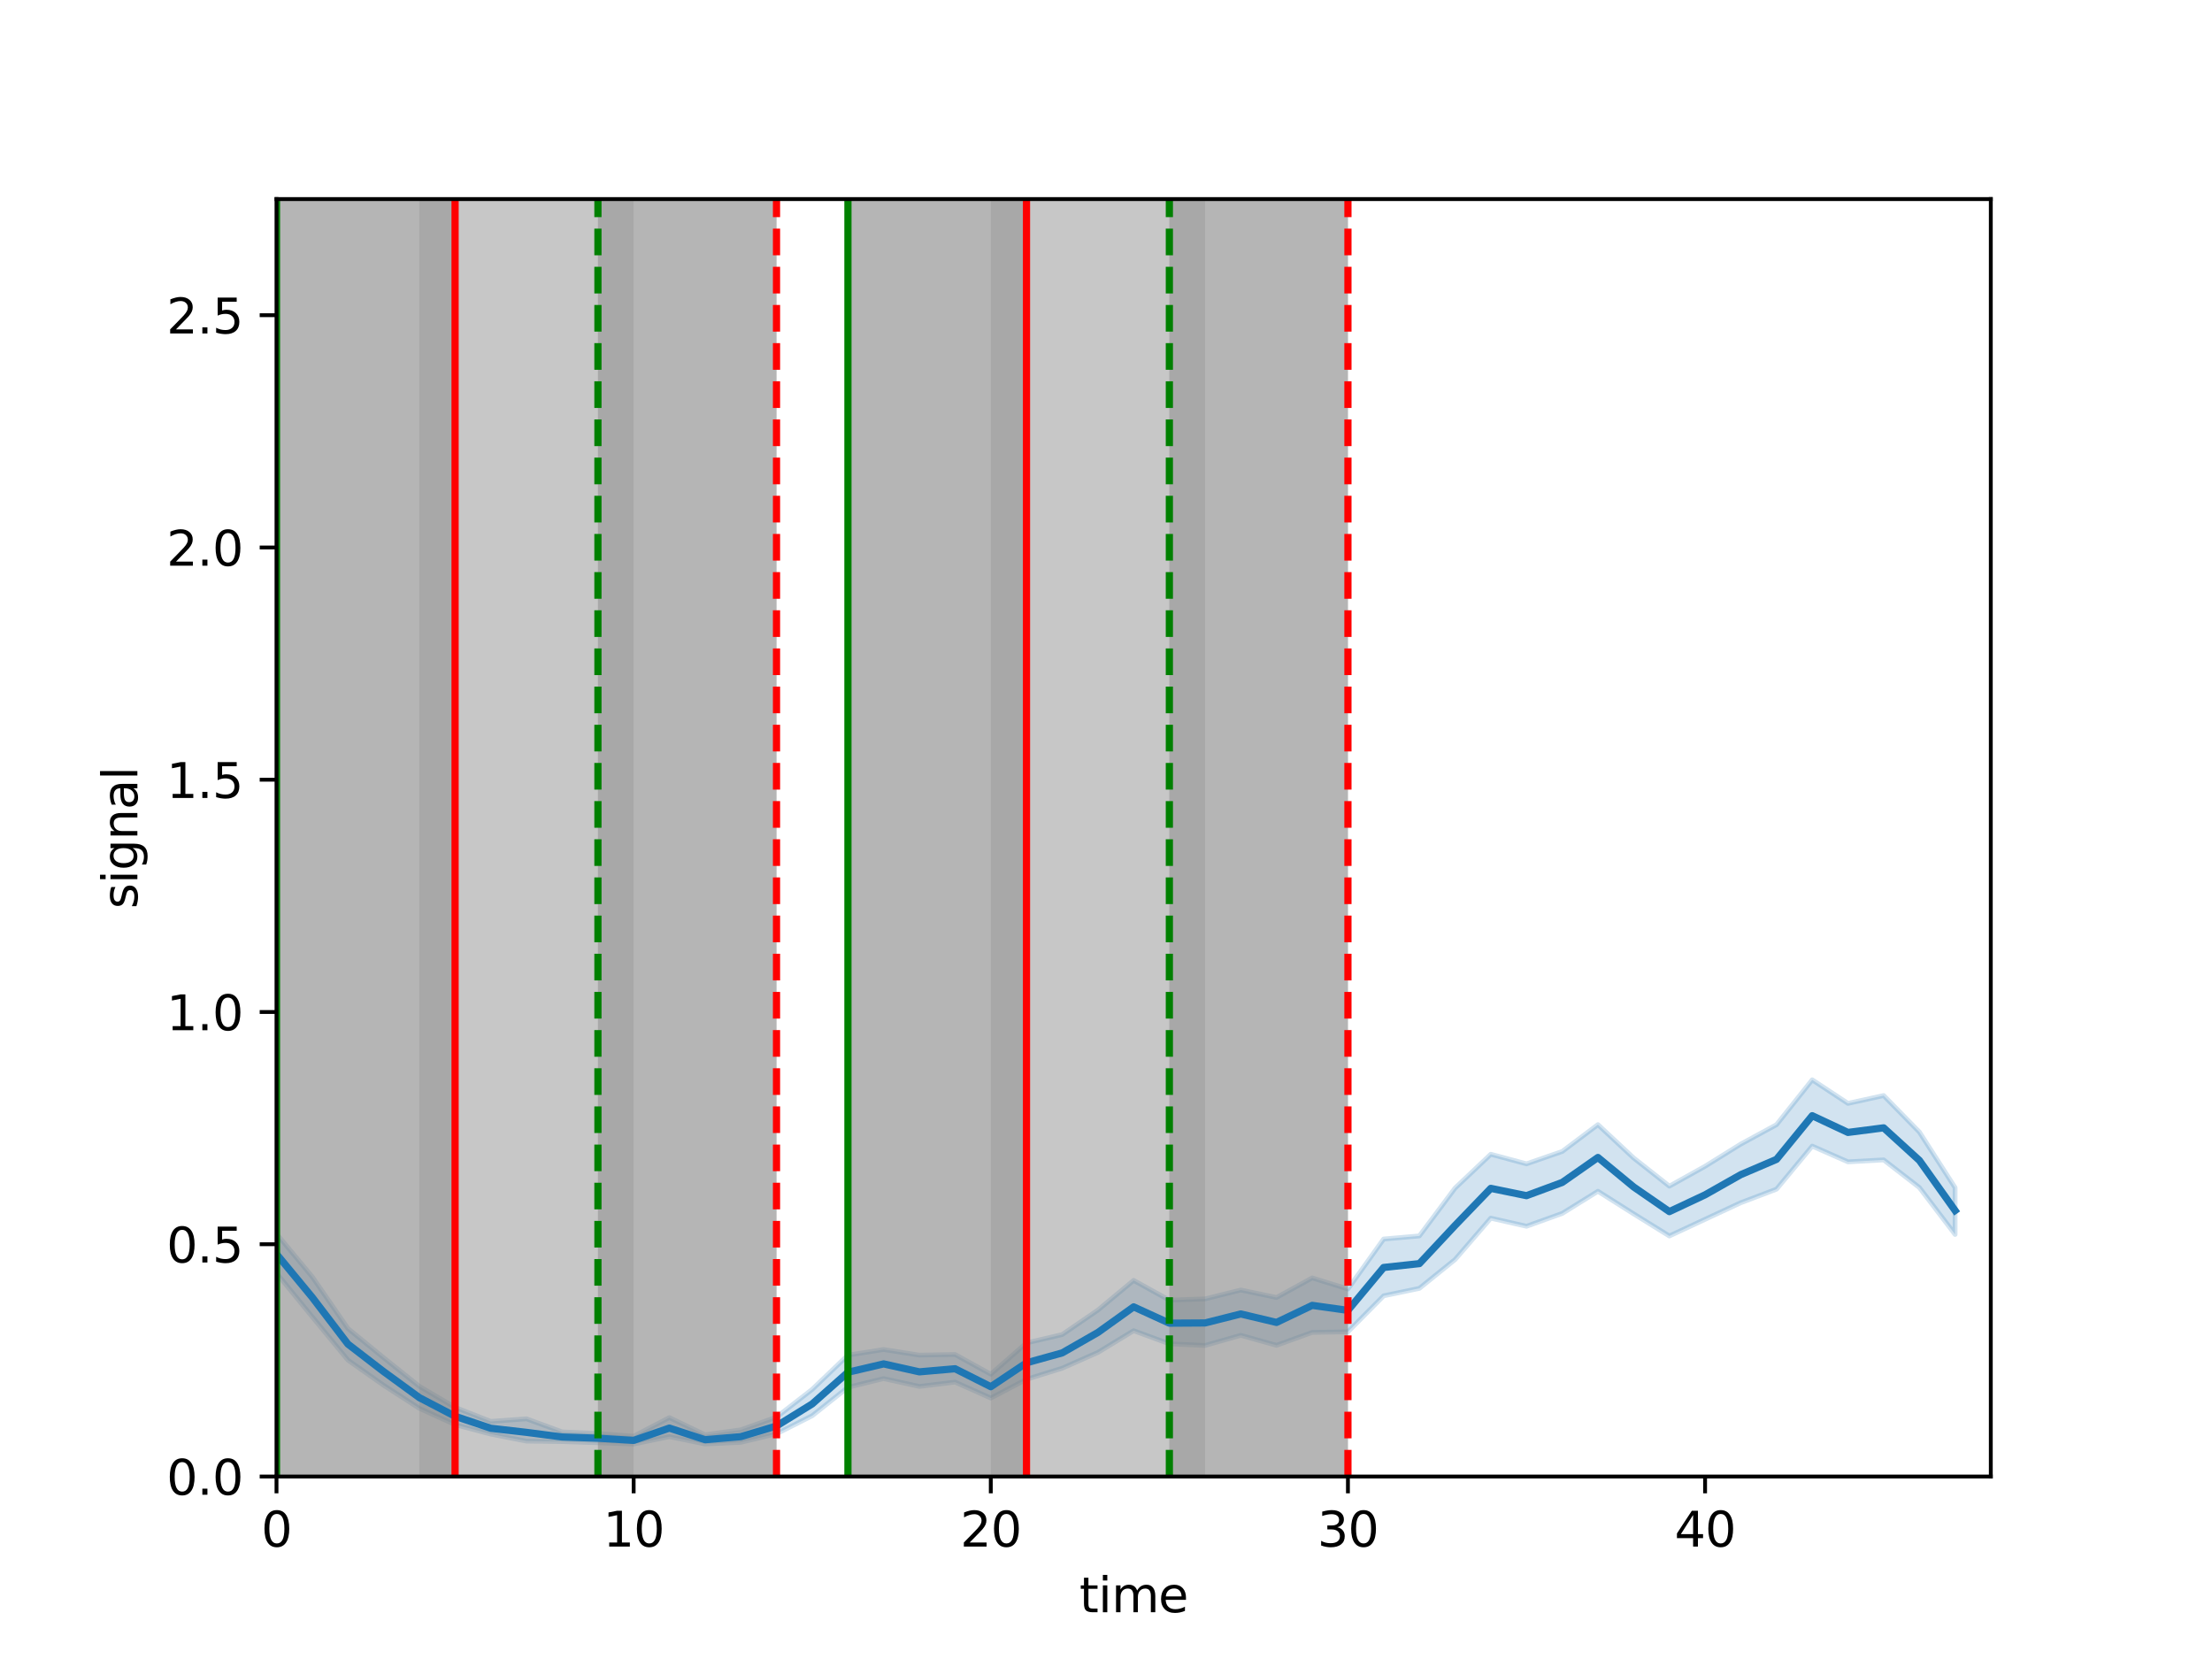 <?xml version="1.0" encoding="utf-8" standalone="no"?>
<!DOCTYPE svg PUBLIC "-//W3C//DTD SVG 1.1//EN"
  "http://www.w3.org/Graphics/SVG/1.1/DTD/svg11.dtd">
<svg xmlns:xlink="http://www.w3.org/1999/xlink" width="460.8pt" height="345.6pt" viewBox="0 0 460.8 345.6" xmlns="http://www.w3.org/2000/svg" version="1.1">
 <defs>
  <style type="text/css">*{stroke-linejoin: round; stroke-linecap: butt}</style>
 </defs>
 <g id="figure_1">
  <g id="patch_1">
   <path d="M 0 345.6 
L 460.8 345.6 
L 460.8 0 
L 0 0 
z
" style="fill: #ffffff"/>
  </g>
  <g id="axes_1">
   <g id="patch_2">
    <path d="M 57.6 307.584 
L 414.72 307.584 
L 414.72 41.472 
L 57.6 41.472 
z
" style="fill: #ffffff"/>
   </g>
   <g id="PolyCollection_1">
    <defs>
     <path id="mc003d136e3" d="M 57.6 -88.586 
L 57.6 -80.393 
L 65.04 -71.289 
L 72.48 -62.262 
L 79.92 -57.02 
L 87.36 -52.21 
L 94.8 -48.827 
L 102.24 -46.85 
L 109.68 -45.39 
L 117.12 -45.293 
L 124.56 -45.047 
L 132 -44.777 
L 139.44 -46.319 
L 146.88 -44.792 
L 154.32 -45.135 
L 161.76 -46.919 
L 169.2 -50.676 
L 176.64 -56.599 
L 184.08 -58.412 
L 191.52 -56.779 
L 198.96 -57.682 
L 206.4 -54.357 
L 213.84 -58.26 
L 221.28 -60.577 
L 228.72 -63.862 
L 236.16 -68.392 
L 243.6 -65.658 
L 251.04 -65.317 
L 258.48 -67.432 
L 265.92 -65.343 
L 273.36 -68.037 
L 280.8 -68.156 
L 288.24 -75.658 
L 295.68 -77.21 
L 303.12 -83.217 
L 310.56 -91.835 
L 318 -90.148 
L 325.44 -92.82 
L 332.88 -97.435 
L 340.32 -92.731 
L 347.76 -88.123 
L 355.2 -91.593 
L 362.64 -95.054 
L 370.08 -97.871 
L 377.52 -106.842 
L 384.96 -103.564 
L 392.4 -103.974 
L 399.84 -98.217 
L 407.28 -88.448 
L 407.28 -98.19 
L 407.28 -98.19 
L 399.84 -109.778 
L 392.4 -117.379 
L 384.96 -115.746 
L 377.52 -120.652 
L 370.08 -111.307 
L 362.64 -107.267 
L 355.2 -102.643 
L 347.76 -98.501 
L 340.32 -104.37 
L 332.88 -111.32 
L 325.44 -105.731 
L 318 -103.154 
L 310.56 -105.148 
L 303.12 -98.104 
L 295.68 -88.135 
L 288.24 -87.49 
L 280.8 -77.08 
L 273.36 -79.39 
L 265.92 -75.309 
L 258.48 -76.87 
L 251.04 -75.018 
L 243.6 -74.759 
L 236.16 -78.873 
L 228.72 -72.691 
L 221.28 -67.586 
L 213.84 -65.847 
L 206.4 -59.327 
L 198.96 -63.436 
L 191.52 -63.304 
L 184.08 -64.474 
L 176.64 -63.301 
L 169.2 -56.171 
L 161.76 -50.39 
L 154.32 -47.745 
L 146.88 -46.714 
L 139.44 -50.285 
L 132 -46.411 
L 124.56 -46.97 
L 117.12 -47.304 
L 109.68 -50.036 
L 102.24 -49.498 
L 94.8 -52.414 
L 87.36 -56.797 
L 79.92 -62.764 
L 72.48 -68.849 
L 65.04 -79.634 
L 57.6 -88.586 
z
" style="stroke: #1f77b4; stroke-opacity: 0.2"/>
    </defs>
    <g clip-path="url(#p421d02ec6b)">
     <use xlink:href="#mc003d136e3" x="0" y="345.6" style="fill: #1f77b4; fill-opacity: 0.2; stroke: #1f77b4; stroke-opacity: 0.2"/>
    </g>
   </g>
   <g id="PolyCollection_2">
    <path d="M 94.8 307.584 
L 57.6 307.584 
L 57.6 41.472 
L 94.8 41.472 
L 94.8 41.472 
L 94.8 307.584 
z
" clip-path="url(#p421d02ec6b)" style="fill: #808080; fill-opacity: 0.25"/>
   </g>
   <g id="PolyCollection_3">
    <path d="M 132 307.584 
L 57.6 307.584 
L 57.6 41.472 
L 132 41.472 
L 132 41.472 
L 132 307.584 
z
" clip-path="url(#p421d02ec6b)" style="fill: #808080; fill-opacity: 0.25"/>
   </g>
   <g id="PolyCollection_4">
    <path d="M 161.76 307.584 
L 124.56 307.584 
L 124.56 41.472 
L 161.76 41.472 
L 161.76 41.472 
L 161.76 307.584 
z
" clip-path="url(#p421d02ec6b)" style="fill: #808080; fill-opacity: 0.25"/>
   </g>
   <g id="PolyCollection_5">
    <path d="M 161.76 307.584 
L 124.56 307.584 
L 124.56 41.472 
L 161.76 41.472 
L 161.76 41.472 
L 161.76 307.584 
z
" clip-path="url(#p421d02ec6b)" style="fill: #808080; fill-opacity: 0.25"/>
   </g>
   <g id="PolyCollection_6">
    <path d="M 161.76 307.584 
L 87.36 307.584 
L 87.36 41.472 
L 161.76 41.472 
L 161.76 41.472 
L 161.76 307.584 
z
" clip-path="url(#p421d02ec6b)" style="fill: #808080; fill-opacity: 0.25"/>
   </g>
   <g id="PolyCollection_7">
    <path d="M 94.8 307.584 
L 57.6 307.584 
L 57.6 41.472 
L 94.8 41.472 
L 94.8 41.472 
L 94.8 307.584 
z
" clip-path="url(#p421d02ec6b)" style="fill: #808080; fill-opacity: 0.25"/>
   </g>
   <g id="PolyCollection_8">
    <path d="M 213.84 307.584 
L 176.64 307.584 
L 176.64 41.472 
L 213.84 41.472 
L 213.84 41.472 
L 213.84 307.584 
z
" clip-path="url(#p421d02ec6b)" style="fill: #808080; fill-opacity: 0.25"/>
   </g>
   <g id="PolyCollection_9">
    <path d="M 251.04 307.584 
L 176.64 307.584 
L 176.64 41.472 
L 251.04 41.472 
L 251.04 41.472 
L 251.04 307.584 
z
" clip-path="url(#p421d02ec6b)" style="fill: #808080; fill-opacity: 0.25"/>
   </g>
   <g id="PolyCollection_10">
    <path d="M 280.8 307.584 
L 243.6 307.584 
L 243.6 41.472 
L 280.8 41.472 
L 280.8 41.472 
L 280.8 307.584 
z
" clip-path="url(#p421d02ec6b)" style="fill: #808080; fill-opacity: 0.25"/>
   </g>
   <g id="PolyCollection_11">
    <path d="M 280.8 307.584 
L 243.6 307.584 
L 243.6 41.472 
L 280.8 41.472 
L 280.8 41.472 
L 280.8 307.584 
z
" clip-path="url(#p421d02ec6b)" style="fill: #808080; fill-opacity: 0.25"/>
   </g>
   <g id="PolyCollection_12">
    <path d="M 280.8 307.584 
L 206.4 307.584 
L 206.4 41.472 
L 280.8 41.472 
L 280.8 41.472 
L 280.8 307.584 
z
" clip-path="url(#p421d02ec6b)" style="fill: #808080; fill-opacity: 0.25"/>
   </g>
   <g id="PolyCollection_13">
    <path d="M 213.84 307.584 
L 176.64 307.584 
L 176.64 41.472 
L 213.84 41.472 
L 213.84 41.472 
L 213.84 307.584 
z
" clip-path="url(#p421d02ec6b)" style="fill: #808080; fill-opacity: 0.25"/>
   </g>
   <g id="matplotlib.axis_1">
    <g id="xtick_1">
     <g id="line2d_1">
      <defs>
       <path id="m2411bd2260" d="M 0 0 
L 0 3.5 
" style="stroke: #000000; stroke-width: 0.8"/>
      </defs>
      <g>
       <use xlink:href="#m2411bd2260" x="57.6" y="307.584" style="stroke: #000000; stroke-width: 0.8"/>
      </g>
     </g>
     <g id="text_1">
      <!-- 0 -->
      <g transform="translate(54.419 322.182) scale(0.1 -0.1)">
       <defs>
        <path id="DejaVuSans-30" d="M 2034 4250 
Q 1547 4250 1301 3770 
Q 1056 3291 1056 2328 
Q 1056 1369 1301 889 
Q 1547 409 2034 409 
Q 2525 409 2770 889 
Q 3016 1369 3016 2328 
Q 3016 3291 2770 3770 
Q 2525 4250 2034 4250 
z
M 2034 4750 
Q 2819 4750 3233 4129 
Q 3647 3509 3647 2328 
Q 3647 1150 3233 529 
Q 2819 -91 2034 -91 
Q 1250 -91 836 529 
Q 422 1150 422 2328 
Q 422 3509 836 4129 
Q 1250 4750 2034 4750 
z
" transform="scale(0.016)"/>
       </defs>
       <use xlink:href="#DejaVuSans-30"/>
      </g>
     </g>
    </g>
    <g id="xtick_2">
     <g id="line2d_2">
      <g>
       <use xlink:href="#m2411bd2260" x="132" y="307.584" style="stroke: #000000; stroke-width: 0.8"/>
      </g>
     </g>
     <g id="text_2">
      <!-- 10 -->
      <g transform="translate(125.638 322.182) scale(0.1 -0.1)">
       <defs>
        <path id="DejaVuSans-31" d="M 794 531 
L 1825 531 
L 1825 4091 
L 703 3866 
L 703 4441 
L 1819 4666 
L 2450 4666 
L 2450 531 
L 3481 531 
L 3481 0 
L 794 0 
L 794 531 
z
" transform="scale(0.016)"/>
       </defs>
       <use xlink:href="#DejaVuSans-31"/>
       <use xlink:href="#DejaVuSans-30" x="63.623"/>
      </g>
     </g>
    </g>
    <g id="xtick_3">
     <g id="line2d_3">
      <g>
       <use xlink:href="#m2411bd2260" x="206.4" y="307.584" style="stroke: #000000; stroke-width: 0.8"/>
      </g>
     </g>
     <g id="text_3">
      <!-- 20 -->
      <g transform="translate(200.037 322.182) scale(0.1 -0.1)">
       <defs>
        <path id="DejaVuSans-32" d="M 1228 531 
L 3431 531 
L 3431 0 
L 469 0 
L 469 531 
Q 828 903 1448 1529 
Q 2069 2156 2228 2338 
Q 2531 2678 2651 2914 
Q 2772 3150 2772 3378 
Q 2772 3750 2511 3984 
Q 2250 4219 1831 4219 
Q 1534 4219 1204 4116 
Q 875 4013 500 3803 
L 500 4441 
Q 881 4594 1212 4672 
Q 1544 4750 1819 4750 
Q 2544 4750 2975 4387 
Q 3406 4025 3406 3419 
Q 3406 3131 3298 2873 
Q 3191 2616 2906 2266 
Q 2828 2175 2409 1742 
Q 1991 1309 1228 531 
z
" transform="scale(0.016)"/>
       </defs>
       <use xlink:href="#DejaVuSans-32"/>
       <use xlink:href="#DejaVuSans-30" x="63.623"/>
      </g>
     </g>
    </g>
    <g id="xtick_4">
     <g id="line2d_4">
      <g>
       <use xlink:href="#m2411bd2260" x="280.8" y="307.584" style="stroke: #000000; stroke-width: 0.8"/>
      </g>
     </g>
     <g id="text_4">
      <!-- 30 -->
      <g transform="translate(274.438 322.182) scale(0.1 -0.1)">
       <defs>
        <path id="DejaVuSans-33" d="M 2597 2516 
Q 3050 2419 3304 2112 
Q 3559 1806 3559 1356 
Q 3559 666 3084 287 
Q 2609 -91 1734 -91 
Q 1441 -91 1130 -33 
Q 819 25 488 141 
L 488 750 
Q 750 597 1062 519 
Q 1375 441 1716 441 
Q 2309 441 2620 675 
Q 2931 909 2931 1356 
Q 2931 1769 2642 2001 
Q 2353 2234 1838 2234 
L 1294 2234 
L 1294 2753 
L 1863 2753 
Q 2328 2753 2575 2939 
Q 2822 3125 2822 3475 
Q 2822 3834 2567 4026 
Q 2313 4219 1838 4219 
Q 1578 4219 1281 4162 
Q 984 4106 628 3988 
L 628 4550 
Q 988 4650 1302 4700 
Q 1616 4750 1894 4750 
Q 2613 4750 3031 4423 
Q 3450 4097 3450 3541 
Q 3450 3153 3228 2886 
Q 3006 2619 2597 2516 
z
" transform="scale(0.016)"/>
       </defs>
       <use xlink:href="#DejaVuSans-33"/>
       <use xlink:href="#DejaVuSans-30" x="63.623"/>
      </g>
     </g>
    </g>
    <g id="xtick_5">
     <g id="line2d_5">
      <g>
       <use xlink:href="#m2411bd2260" x="355.2" y="307.584" style="stroke: #000000; stroke-width: 0.8"/>
      </g>
     </g>
     <g id="text_5">
      <!-- 40 -->
      <g transform="translate(348.837 322.182) scale(0.1 -0.1)">
       <defs>
        <path id="DejaVuSans-34" d="M 2419 4116 
L 825 1625 
L 2419 1625 
L 2419 4116 
z
M 2253 4666 
L 3047 4666 
L 3047 1625 
L 3713 1625 
L 3713 1100 
L 3047 1100 
L 3047 0 
L 2419 0 
L 2419 1100 
L 313 1100 
L 313 1709 
L 2253 4666 
z
" transform="scale(0.016)"/>
       </defs>
       <use xlink:href="#DejaVuSans-34"/>
       <use xlink:href="#DejaVuSans-30" x="63.623"/>
      </g>
     </g>
    </g>
    <g id="text_6">
     <!-- time -->
     <g transform="translate(224.864 335.861) scale(0.1 -0.1)">
      <defs>
       <path id="DejaVuSans-74" d="M 1172 4494 
L 1172 3500 
L 2356 3500 
L 2356 3053 
L 1172 3053 
L 1172 1153 
Q 1172 725 1289 603 
Q 1406 481 1766 481 
L 2356 481 
L 2356 0 
L 1766 0 
Q 1100 0 847 248 
Q 594 497 594 1153 
L 594 3053 
L 172 3053 
L 172 3500 
L 594 3500 
L 594 4494 
L 1172 4494 
z
" transform="scale(0.016)"/>
       <path id="DejaVuSans-69" d="M 603 3500 
L 1178 3500 
L 1178 0 
L 603 0 
L 603 3500 
z
M 603 4863 
L 1178 4863 
L 1178 4134 
L 603 4134 
L 603 4863 
z
" transform="scale(0.016)"/>
       <path id="DejaVuSans-6d" d="M 3328 2828 
Q 3544 3216 3844 3400 
Q 4144 3584 4550 3584 
Q 5097 3584 5394 3201 
Q 5691 2819 5691 2113 
L 5691 0 
L 5113 0 
L 5113 2094 
Q 5113 2597 4934 2840 
Q 4756 3084 4391 3084 
Q 3944 3084 3684 2787 
Q 3425 2491 3425 1978 
L 3425 0 
L 2847 0 
L 2847 2094 
Q 2847 2600 2669 2842 
Q 2491 3084 2119 3084 
Q 1678 3084 1418 2786 
Q 1159 2488 1159 1978 
L 1159 0 
L 581 0 
L 581 3500 
L 1159 3500 
L 1159 2956 
Q 1356 3278 1631 3431 
Q 1906 3584 2284 3584 
Q 2666 3584 2933 3390 
Q 3200 3197 3328 2828 
z
" transform="scale(0.016)"/>
       <path id="DejaVuSans-65" d="M 3597 1894 
L 3597 1613 
L 953 1613 
Q 991 1019 1311 708 
Q 1631 397 2203 397 
Q 2534 397 2845 478 
Q 3156 559 3463 722 
L 3463 178 
Q 3153 47 2828 -22 
Q 2503 -91 2169 -91 
Q 1331 -91 842 396 
Q 353 884 353 1716 
Q 353 2575 817 3079 
Q 1281 3584 2069 3584 
Q 2775 3584 3186 3129 
Q 3597 2675 3597 1894 
z
M 3022 2063 
Q 3016 2534 2758 2815 
Q 2500 3097 2075 3097 
Q 1594 3097 1305 2825 
Q 1016 2553 972 2059 
L 3022 2063 
z
" transform="scale(0.016)"/>
      </defs>
      <use xlink:href="#DejaVuSans-74"/>
      <use xlink:href="#DejaVuSans-69" x="39.209"/>
      <use xlink:href="#DejaVuSans-6d" x="66.992"/>
      <use xlink:href="#DejaVuSans-65" x="164.404"/>
     </g>
    </g>
   </g>
   <g id="matplotlib.axis_2">
    <g id="ytick_1">
     <g id="line2d_6">
      <defs>
       <path id="m91dc1be70a" d="M 0 0 
L -3.5 0 
" style="stroke: #000000; stroke-width: 0.8"/>
      </defs>
      <g>
       <use xlink:href="#m91dc1be70a" x="57.6" y="307.584" style="stroke: #000000; stroke-width: 0.8"/>
      </g>
     </g>
     <g id="text_7">
      <!-- 0.0 -->
      <g transform="translate(34.697 311.383) scale(0.1 -0.1)">
       <defs>
        <path id="DejaVuSans-2e" d="M 684 794 
L 1344 794 
L 1344 0 
L 684 0 
L 684 794 
z
" transform="scale(0.016)"/>
       </defs>
       <use xlink:href="#DejaVuSans-30"/>
       <use xlink:href="#DejaVuSans-2e" x="63.623"/>
       <use xlink:href="#DejaVuSans-30" x="95.41"/>
      </g>
     </g>
    </g>
    <g id="ytick_2">
     <g id="line2d_7">
      <g>
       <use xlink:href="#m91dc1be70a" x="57.6" y="259.2" style="stroke: #000000; stroke-width: 0.8"/>
      </g>
     </g>
     <g id="text_8">
      <!-- 0.5 -->
      <g transform="translate(34.697 262.999) scale(0.1 -0.1)">
       <defs>
        <path id="DejaVuSans-35" d="M 691 4666 
L 3169 4666 
L 3169 4134 
L 1269 4134 
L 1269 2991 
Q 1406 3038 1543 3061 
Q 1681 3084 1819 3084 
Q 2600 3084 3056 2656 
Q 3513 2228 3513 1497 
Q 3513 744 3044 326 
Q 2575 -91 1722 -91 
Q 1428 -91 1123 -41 
Q 819 9 494 109 
L 494 744 
Q 775 591 1075 516 
Q 1375 441 1709 441 
Q 2250 441 2565 725 
Q 2881 1009 2881 1497 
Q 2881 1984 2565 2268 
Q 2250 2553 1709 2553 
Q 1456 2553 1204 2497 
Q 953 2441 691 2322 
L 691 4666 
z
" transform="scale(0.016)"/>
       </defs>
       <use xlink:href="#DejaVuSans-30"/>
       <use xlink:href="#DejaVuSans-2e" x="63.623"/>
       <use xlink:href="#DejaVuSans-35" x="95.41"/>
      </g>
     </g>
    </g>
    <g id="ytick_3">
     <g id="line2d_8">
      <g>
       <use xlink:href="#m91dc1be70a" x="57.6" y="210.816" style="stroke: #000000; stroke-width: 0.8"/>
      </g>
     </g>
     <g id="text_9">
      <!-- 1.0 -->
      <g transform="translate(34.697 214.615) scale(0.1 -0.1)">
       <use xlink:href="#DejaVuSans-31"/>
       <use xlink:href="#DejaVuSans-2e" x="63.623"/>
       <use xlink:href="#DejaVuSans-30" x="95.41"/>
      </g>
     </g>
    </g>
    <g id="ytick_4">
     <g id="line2d_9">
      <g>
       <use xlink:href="#m91dc1be70a" x="57.6" y="162.432" style="stroke: #000000; stroke-width: 0.8"/>
      </g>
     </g>
     <g id="text_10">
      <!-- 1.5 -->
      <g transform="translate(34.697 166.231) scale(0.1 -0.1)">
       <use xlink:href="#DejaVuSans-31"/>
       <use xlink:href="#DejaVuSans-2e" x="63.623"/>
       <use xlink:href="#DejaVuSans-35" x="95.41"/>
      </g>
     </g>
    </g>
    <g id="ytick_5">
     <g id="line2d_10">
      <g>
       <use xlink:href="#m91dc1be70a" x="57.6" y="114.048" style="stroke: #000000; stroke-width: 0.8"/>
      </g>
     </g>
     <g id="text_11">
      <!-- 2.0 -->
      <g transform="translate(34.697 117.847) scale(0.1 -0.1)">
       <use xlink:href="#DejaVuSans-32"/>
       <use xlink:href="#DejaVuSans-2e" x="63.623"/>
       <use xlink:href="#DejaVuSans-30" x="95.41"/>
      </g>
     </g>
    </g>
    <g id="ytick_6">
     <g id="line2d_11">
      <g>
       <use xlink:href="#m91dc1be70a" x="57.6" y="65.664" style="stroke: #000000; stroke-width: 0.8"/>
      </g>
     </g>
     <g id="text_12">
      <!-- 2.5 -->
      <g transform="translate(34.697 69.463) scale(0.1 -0.1)">
       <use xlink:href="#DejaVuSans-32"/>
       <use xlink:href="#DejaVuSans-2e" x="63.623"/>
       <use xlink:href="#DejaVuSans-35" x="95.41"/>
      </g>
     </g>
    </g>
    <g id="text_13">
     <!-- signal -->
     <g transform="translate(28.617 189.318) rotate(-90) scale(0.1 -0.1)">
      <defs>
       <path id="DejaVuSans-73" d="M 2834 3397 
L 2834 2853 
Q 2591 2978 2328 3040 
Q 2066 3103 1784 3103 
Q 1356 3103 1142 2972 
Q 928 2841 928 2578 
Q 928 2378 1081 2264 
Q 1234 2150 1697 2047 
L 1894 2003 
Q 2506 1872 2764 1633 
Q 3022 1394 3022 966 
Q 3022 478 2636 193 
Q 2250 -91 1575 -91 
Q 1294 -91 989 -36 
Q 684 19 347 128 
L 347 722 
Q 666 556 975 473 
Q 1284 391 1588 391 
Q 1994 391 2212 530 
Q 2431 669 2431 922 
Q 2431 1156 2273 1281 
Q 2116 1406 1581 1522 
L 1381 1569 
Q 847 1681 609 1914 
Q 372 2147 372 2553 
Q 372 3047 722 3315 
Q 1072 3584 1716 3584 
Q 2034 3584 2315 3537 
Q 2597 3491 2834 3397 
z
" transform="scale(0.016)"/>
       <path id="DejaVuSans-67" d="M 2906 1791 
Q 2906 2416 2648 2759 
Q 2391 3103 1925 3103 
Q 1463 3103 1205 2759 
Q 947 2416 947 1791 
Q 947 1169 1205 825 
Q 1463 481 1925 481 
Q 2391 481 2648 825 
Q 2906 1169 2906 1791 
z
M 3481 434 
Q 3481 -459 3084 -895 
Q 2688 -1331 1869 -1331 
Q 1566 -1331 1297 -1286 
Q 1028 -1241 775 -1147 
L 775 -588 
Q 1028 -725 1275 -790 
Q 1522 -856 1778 -856 
Q 2344 -856 2625 -561 
Q 2906 -266 2906 331 
L 2906 616 
Q 2728 306 2450 153 
Q 2172 0 1784 0 
Q 1141 0 747 490 
Q 353 981 353 1791 
Q 353 2603 747 3093 
Q 1141 3584 1784 3584 
Q 2172 3584 2450 3431 
Q 2728 3278 2906 2969 
L 2906 3500 
L 3481 3500 
L 3481 434 
z
" transform="scale(0.016)"/>
       <path id="DejaVuSans-6e" d="M 3513 2113 
L 3513 0 
L 2938 0 
L 2938 2094 
Q 2938 2591 2744 2837 
Q 2550 3084 2163 3084 
Q 1697 3084 1428 2787 
Q 1159 2491 1159 1978 
L 1159 0 
L 581 0 
L 581 3500 
L 1159 3500 
L 1159 2956 
Q 1366 3272 1645 3428 
Q 1925 3584 2291 3584 
Q 2894 3584 3203 3211 
Q 3513 2838 3513 2113 
z
" transform="scale(0.016)"/>
       <path id="DejaVuSans-61" d="M 2194 1759 
Q 1497 1759 1228 1600 
Q 959 1441 959 1056 
Q 959 750 1161 570 
Q 1363 391 1709 391 
Q 2188 391 2477 730 
Q 2766 1069 2766 1631 
L 2766 1759 
L 2194 1759 
z
M 3341 1997 
L 3341 0 
L 2766 0 
L 2766 531 
Q 2569 213 2275 61 
Q 1981 -91 1556 -91 
Q 1019 -91 701 211 
Q 384 513 384 1019 
Q 384 1609 779 1909 
Q 1175 2209 1959 2209 
L 2766 2209 
L 2766 2266 
Q 2766 2663 2505 2880 
Q 2244 3097 1772 3097 
Q 1472 3097 1187 3025 
Q 903 2953 641 2809 
L 641 3341 
Q 956 3463 1253 3523 
Q 1550 3584 1831 3584 
Q 2591 3584 2966 3190 
Q 3341 2797 3341 1997 
z
" transform="scale(0.016)"/>
       <path id="DejaVuSans-6c" d="M 603 4863 
L 1178 4863 
L 1178 0 
L 603 0 
L 603 4863 
z
" transform="scale(0.016)"/>
      </defs>
      <use xlink:href="#DejaVuSans-73"/>
      <use xlink:href="#DejaVuSans-69" x="52.1"/>
      <use xlink:href="#DejaVuSans-67" x="79.883"/>
      <use xlink:href="#DejaVuSans-6e" x="143.359"/>
      <use xlink:href="#DejaVuSans-61" x="206.738"/>
      <use xlink:href="#DejaVuSans-6c" x="268.018"/>
     </g>
    </g>
   </g>
   <g id="line2d_12">
    <path d="M 57.6 261.243 
L 65.04 270.251 
L 72.48 279.997 
L 79.92 285.728 
L 87.36 291.153 
L 94.8 295.034 
L 102.24 297.535 
L 109.68 298.387 
L 117.12 299.352 
L 124.56 299.608 
L 132 300.062 
L 139.44 297.496 
L 146.88 299.921 
L 154.32 299.282 
L 161.76 297.064 
L 169.2 292.462 
L 176.64 285.866 
L 184.08 284.125 
L 191.52 285.781 
L 198.96 285.134 
L 206.4 288.878 
L 213.84 283.901 
L 221.28 281.832 
L 228.72 277.571 
L 236.16 272.242 
L 243.6 275.643 
L 251.04 275.595 
L 258.48 273.72 
L 265.92 275.487 
L 273.36 271.933 
L 280.8 272.97 
L 288.24 264.038 
L 295.68 263.234 
L 303.12 255.275 
L 310.56 247.556 
L 318 249.078 
L 325.44 246.325 
L 332.88 241.122 
L 340.32 247.263 
L 347.76 252.401 
L 355.2 248.907 
L 362.64 244.698 
L 370.08 241.52 
L 377.52 232.421 
L 384.96 235.905 
L 392.4 234.949 
L 399.84 241.729 
L 407.28 252.173 
" clip-path="url(#p421d02ec6b)" style="fill: none; stroke: #1f77b4; stroke-width: 1.5; stroke-linecap: square"/>
   </g>
   <g id="LineCollection_1">
    <path d="M 57.6 307.584 
L 57.6 41.472 
" clip-path="url(#p421d02ec6b)" style="fill: none; stroke: #008000; stroke-width: 1.5"/>
   </g>
   <g id="LineCollection_2">
    <path d="M 124.56 307.584 
L 124.56 41.472 
" clip-path="url(#p421d02ec6b)" style="fill: none; stroke-dasharray: 5.55,2.4; stroke-dashoffset: 0; stroke: #008000; stroke-width: 1.5"/>
   </g>
   <g id="LineCollection_3">
    <path d="M 94.8 307.584 
L 94.8 41.472 
" clip-path="url(#p421d02ec6b)" style="fill: none; stroke: #ff0000; stroke-width: 1.5"/>
   </g>
   <g id="LineCollection_4">
    <path d="M 161.76 307.584 
L 161.76 41.472 
" clip-path="url(#p421d02ec6b)" style="fill: none; stroke-dasharray: 5.55,2.4; stroke-dashoffset: 0; stroke: #ff0000; stroke-width: 1.5"/>
   </g>
   <g id="LineCollection_5">
    <path d="M 176.64 307.584 
L 176.64 41.472 
" clip-path="url(#p421d02ec6b)" style="fill: none; stroke: #008000; stroke-width: 1.5"/>
   </g>
   <g id="LineCollection_6">
    <path d="M 243.6 307.584 
L 243.6 41.472 
" clip-path="url(#p421d02ec6b)" style="fill: none; stroke-dasharray: 5.55,2.4; stroke-dashoffset: 0; stroke: #008000; stroke-width: 1.5"/>
   </g>
   <g id="LineCollection_7">
    <path d="M 213.84 307.584 
L 213.84 41.472 
" clip-path="url(#p421d02ec6b)" style="fill: none; stroke: #ff0000; stroke-width: 1.5"/>
   </g>
   <g id="LineCollection_8">
    <path d="M 280.8 307.584 
L 280.8 41.472 
" clip-path="url(#p421d02ec6b)" style="fill: none; stroke-dasharray: 5.55,2.4; stroke-dashoffset: 0; stroke: #ff0000; stroke-width: 1.5"/>
   </g>
   <g id="patch_3">
    <path d="M 57.6 307.584 
L 57.6 41.472 
" style="fill: none; stroke: #000000; stroke-width: 0.8; stroke-linejoin: miter; stroke-linecap: square"/>
   </g>
   <g id="patch_4">
    <path d="M 414.72 307.584 
L 414.72 41.472 
" style="fill: none; stroke: #000000; stroke-width: 0.8; stroke-linejoin: miter; stroke-linecap: square"/>
   </g>
   <g id="patch_5">
    <path d="M 57.6 307.584 
L 414.72 307.584 
" style="fill: none; stroke: #000000; stroke-width: 0.8; stroke-linejoin: miter; stroke-linecap: square"/>
   </g>
   <g id="patch_6">
    <path d="M 57.6 41.472 
L 414.72 41.472 
" style="fill: none; stroke: #000000; stroke-width: 0.8; stroke-linejoin: miter; stroke-linecap: square"/>
   </g>
  </g>
 </g>
 <defs>
  <clipPath id="p421d02ec6b">
   <rect x="57.6" y="41.472" width="357.12" height="266.112"/>
  </clipPath>
 </defs>
</svg>
